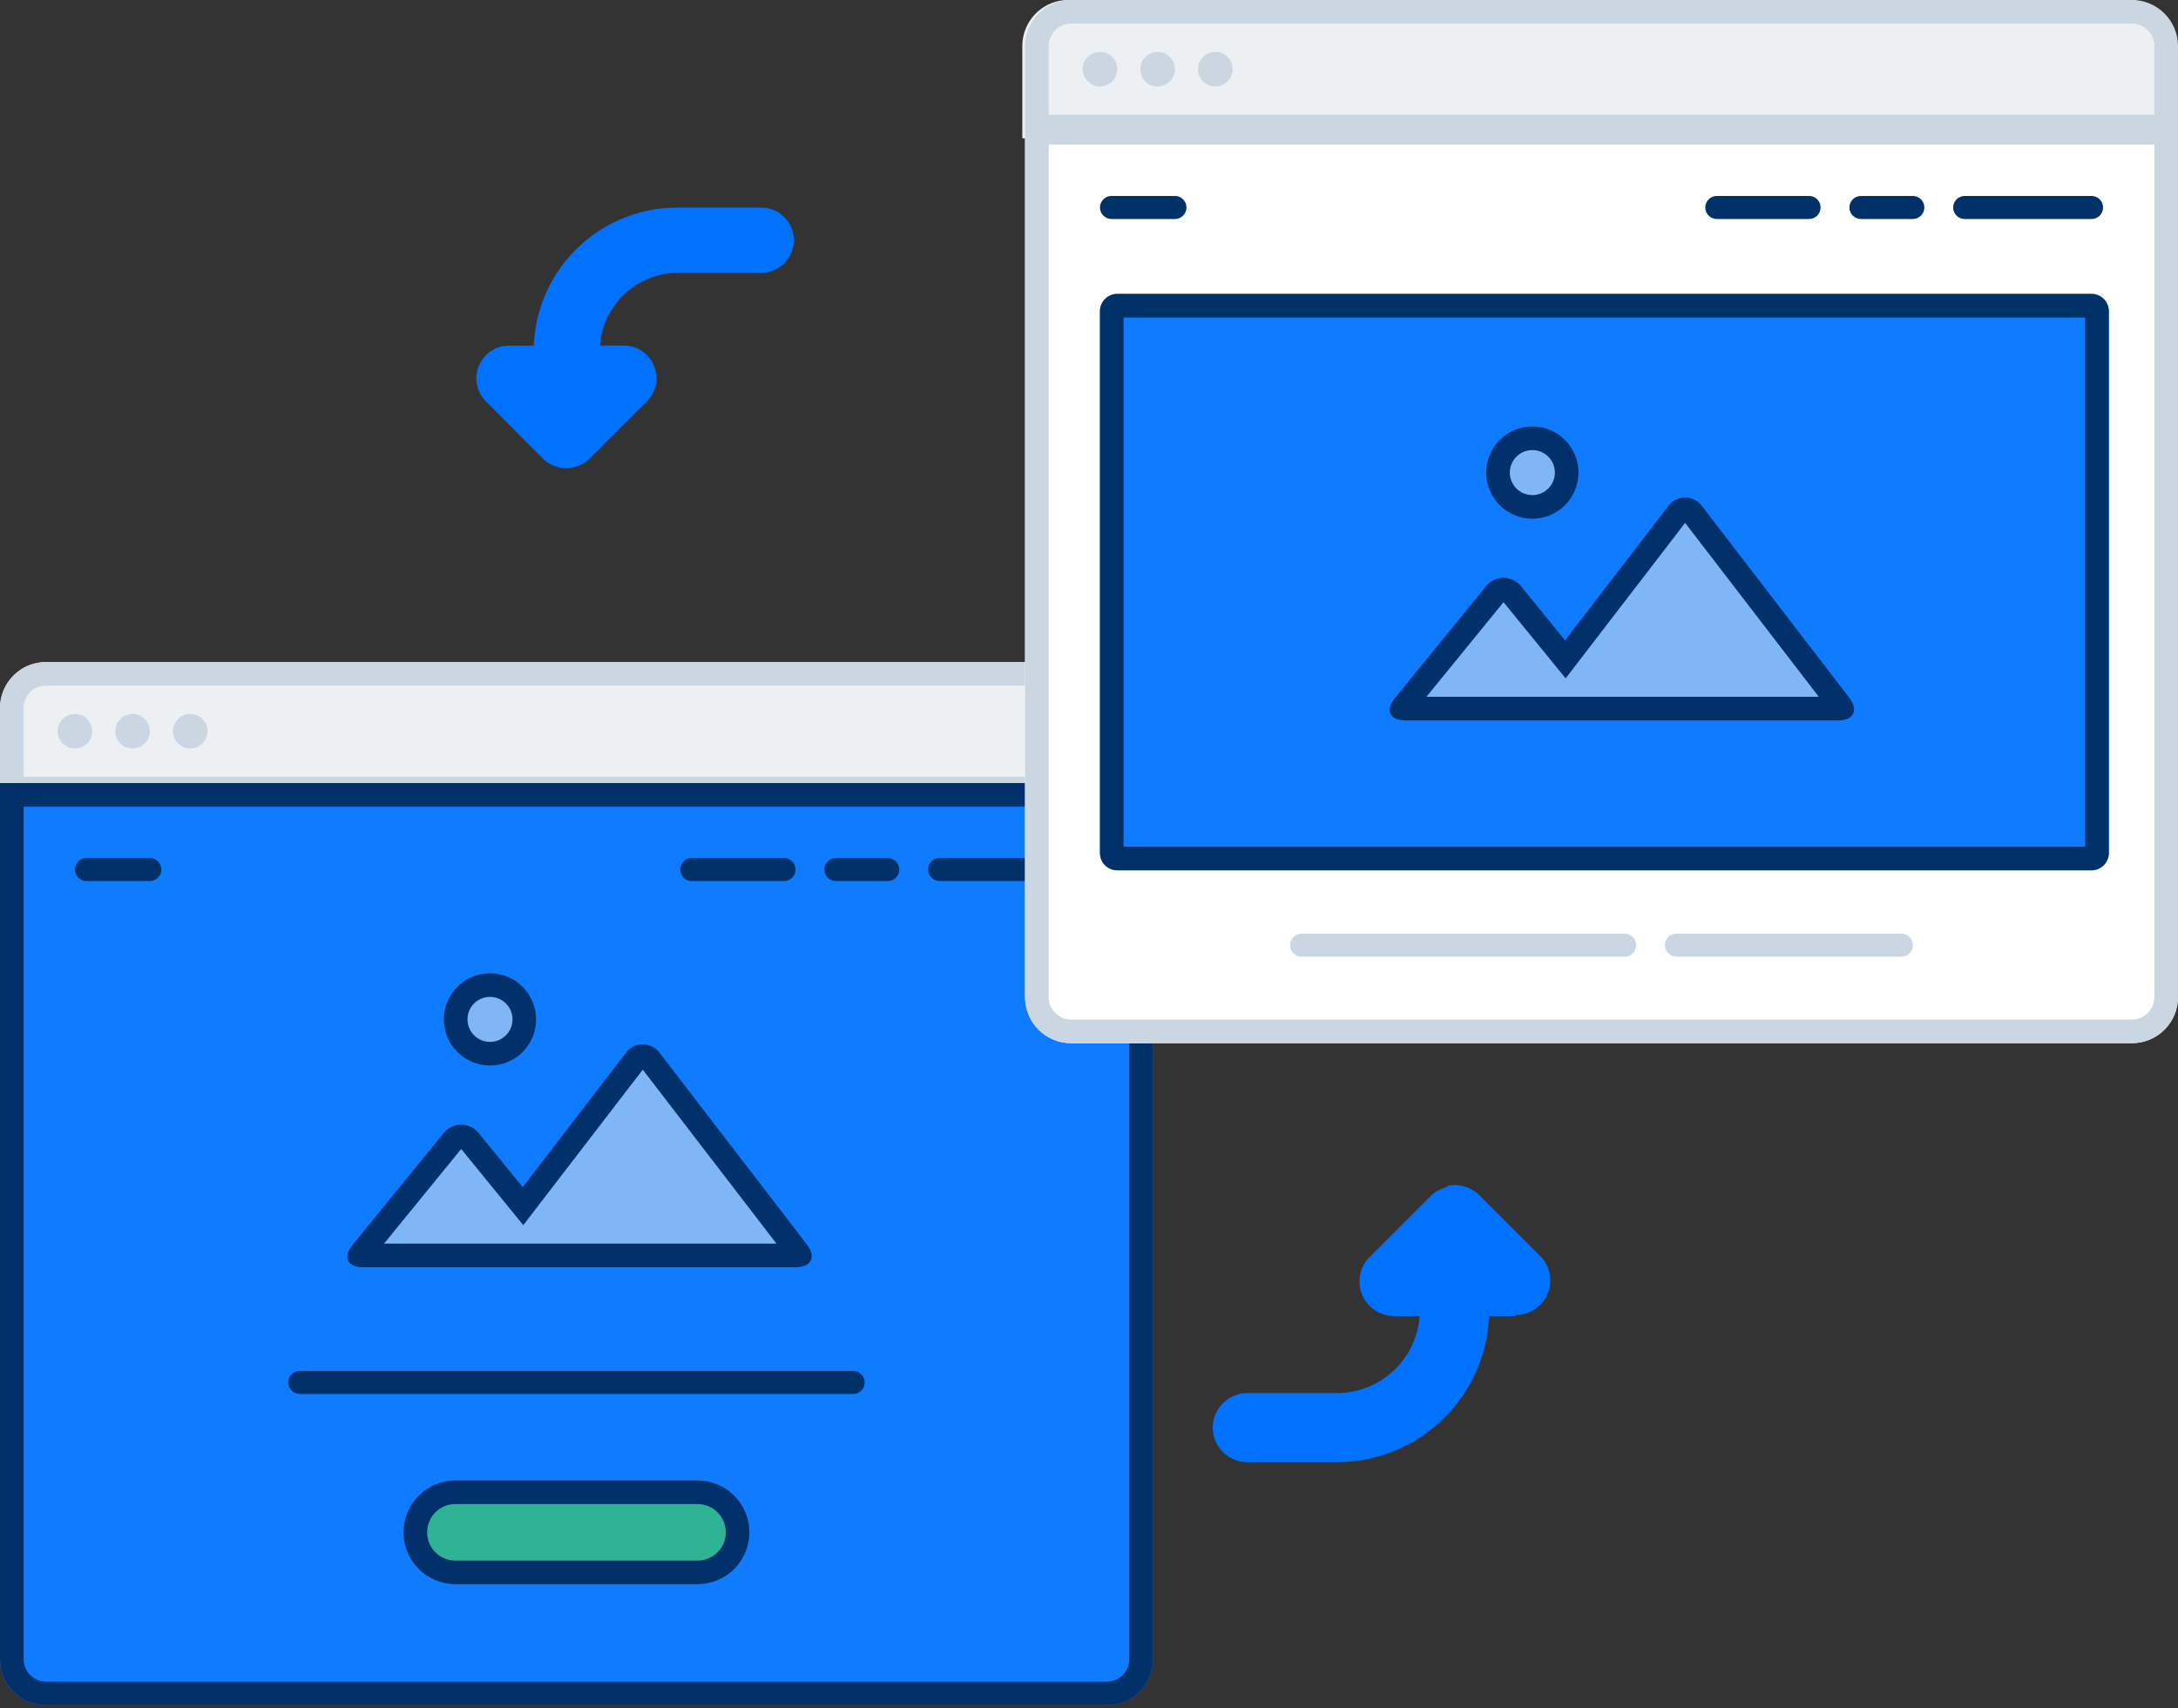 <svg xmlns="http://www.w3.org/2000/svg" xmlns:xlink="http://www.w3.org/1999/xlink" width="230.552" height="180.856" viewBox="0 0 230.552 180.856">
  <rect x="0" y="0" width="230.552" height="180.856" fill="#333333" stroke="none"/>
  <defs>
    <clipPath id="clip-path">
      <path id="Caminho_15432" data-name="Caminho 15432" d="M122.045-170.231v4.877H0v-9.769A4.877,4.877,0,0,1,4.879-180H117.166a4.878,4.878,0,0,1,4.879,4.877Z" transform="translate(0 180)" fill="none" clip-rule="evenodd"/>
    </clipPath>
    <clipPath id="clip-path-2">
      <path id="Caminho_15434" data-name="Caminho 15434" d="M11.831-167.339a1.831,1.831,0,0,0,1.831-1.831A1.831,1.831,0,0,0,11.831-171,1.831,1.831,0,0,0,10-169.169,1.831,1.831,0,0,0,11.831-167.339Z" transform="translate(-10 171)" fill="none" clip-rule="evenodd"/>
    </clipPath>
    <clipPath id="clip-path-3">
      <path id="Caminho_15436" data-name="Caminho 15436" d="M21.831-167.339a1.831,1.831,0,0,0,1.831-1.831A1.831,1.831,0,0,0,21.831-171,1.831,1.831,0,0,0,20-169.169,1.831,1.831,0,0,0,21.831-167.339Z" transform="translate(-20 171)" fill="none" clip-rule="evenodd"/>
    </clipPath>
    <clipPath id="clip-path-4">
      <path id="Caminho_15438" data-name="Caminho 15438" d="M31.831-167.339a1.831,1.831,0,0,0,1.831-1.831A1.831,1.831,0,0,0,31.831-171,1.831,1.831,0,0,0,30-169.169,1.831,1.831,0,0,0,31.831-167.339Z" transform="translate(-30 171)" fill="none" clip-rule="evenodd"/>
    </clipPath>
    <clipPath id="clip-path-5">
      <path id="Caminho_15443" data-name="Caminho 15443" d="M0-154.116V-159H122.045v92.753a4.88,4.88,0,0,1-4.879,4.884H4.879A4.882,4.882,0,0,1,0-66.247Z" transform="translate(0 159)" fill="none" clip-rule="evenodd"/>
    </clipPath>
    <clipPath id="clip-path-6">
      <path id="Caminho_15445" data-name="Caminho 15445" d="M73-23.016h36.614V-34H73Z" transform="translate(-73 34)" fill="none"/>
    </clipPath>
    <clipPath id="clip-path-7">
      <path id="Caminho_15448" data-name="Caminho 15448" d="M48.5-59.5h62.853v37.224H48.5ZM62.535-40.888a4.577,4.577,0,0,1,4.576-4.577H92.742a4.576,4.576,0,0,1,4.576,4.577,4.577,4.577,0,0,1-4.576,4.577H67.111A4.576,4.576,0,0,1,62.535-40.888Zm-1.831,0a6.407,6.407,0,0,0,6.407,6.407H92.742a6.407,6.407,0,0,0,6.407-6.407A6.407,6.407,0,0,0,92.742-47.3H67.111A6.407,6.407,0,0,0,60.7-40.888Z" transform="translate(-48.5 59.5)" fill="none" clip-rule="evenodd"/>
    </clipPath>
    <clipPath id="clip-path-8">
      <path id="Caminho_15447" data-name="Caminho 15447" d="M70-32.508A5.492,5.492,0,0,1,75.491-38h25.631a5.491,5.491,0,0,1,5.491,5.492h0a5.492,5.492,0,0,1-5.491,5.492H75.491A5.491,5.491,0,0,1,70-32.508Z" transform="translate(-70 38)" fill="none" clip-rule="evenodd"/>
    </clipPath>
    <clipPath id="clip-path-10">
      <path id="Caminho_15452" data-name="Caminho 15452" d="M50-55.78A1.22,1.22,0,0,1,51.219-57H109.8a1.217,1.217,0,0,1,1.219,1.22h0a1.22,1.22,0,0,1-1.219,1.22H51.219A1.217,1.217,0,0,1,50-55.78Z" transform="translate(-50 57)" fill="none" clip-rule="evenodd"/>
    </clipPath>
    <clipPath id="clip-path-11">
      <path id="Caminho_15454" data-name="Caminho 15454" d="M63.241-90.878H112.4V-122H63.241Z" transform="translate(-63.241 122)" fill="none"/>
    </clipPath>
    <clipPath id="clip-path-12">
      <path id="Caminho_15457" data-name="Caminho 15457" d="M38.746-147.5h75.4v57.361h-75.4Zm32.415,36.319L82.008-125.3a1.32,1.32,0,0,1,2.269,0l15.5,20.176c.565.735.46.949-.462.949H53.549c-.918,0-1-.162-.421-.867L62.707-116.8a1.47,1.47,0,0,1,2.428,0l4.592,5.635.731.9ZM69.71-112.3l1.435-.021-4.592-5.635a3.293,3.293,0,0,0-5.266,0L51.709-106.2c-1.551,1.9-.617,3.854,1.84,3.854H99.316c2.441,0,3.4-1.957,1.914-3.895l-15.5-20.176a3.138,3.138,0,0,0-5.173,0Zm-2.738-13.236a3.966,3.966,0,0,1-3.966-3.966,3.966,3.966,0,0,1,3.966-3.966,3.966,3.966,0,0,1,3.966,3.966A3.966,3.966,0,0,1,66.972-125.532Zm0,1.831a5.8,5.8,0,0,0,5.8-5.8,5.8,5.8,0,0,0-5.8-5.8,5.8,5.8,0,0,0-5.8,5.8A5.8,5.8,0,0,0,66.972-123.7Z" transform="translate(-38.746 147.5)" fill="none" clip-rule="evenodd"/>
    </clipPath>
    <clipPath id="clip-path-13">
      <path id="Caminho_15456" data-name="Caminho 15456" d="M78.814-103.358,89.66-117.476a2.227,2.227,0,0,1,3.721,0l15.5,20.176c1.028,1.337.492,2.422-1.188,2.422H61.927c-1.687,0-2.194-1.056-1.13-2.361l9.578-11.755a2.38,2.38,0,0,1,3.847,0Zm-3.464-12.878a4.882,4.882,0,0,1-4.882-4.882A4.882,4.882,0,0,1,75.349-126a4.882,4.882,0,0,1,4.882,4.882A4.882,4.882,0,0,1,75.349-116.236Z" transform="translate(-60.241 126)" fill="none" clip-rule="evenodd"/>
    </clipPath>
    <clipPath id="clip-path-15">
      <path id="Caminho_15461" data-name="Caminho 15461" d="M13-144.78A1.219,1.219,0,0,1,14.215-146h6.722a1.215,1.215,0,0,1,1.215,1.22h0a1.219,1.219,0,0,1-1.215,1.22H14.215A1.215,1.215,0,0,1,13-144.78Z" transform="translate(-13 146)" fill="none" clip-rule="evenodd"/>
    </clipPath>
    <clipPath id="clip-path-16">
      <path id="Caminho_15463" data-name="Caminho 15463" d="M118-144.78a1.22,1.22,0,0,1,1.215-1.22h9.775a1.215,1.215,0,0,1,1.215,1.22,1.22,1.22,0,0,1-1.215,1.22h-9.775A1.215,1.215,0,0,1,118-144.78Zm15.256,0a1.22,1.22,0,0,1,1.222-1.22h5.489a1.218,1.218,0,0,1,1.222,1.22,1.22,1.22,0,0,1-1.222,1.22h-5.489A1.218,1.218,0,0,1,133.256-144.78Zm10.984,0a1.22,1.22,0,0,1,1.219-1.22h13.429a1.217,1.217,0,0,1,1.219,1.22,1.22,1.22,0,0,1-1.219,1.22H145.458A1.217,1.217,0,0,1,144.24-144.78Z" transform="translate(-118 146)" fill="none" clip-rule="evenodd"/>
    </clipPath>
    <clipPath id="clip-path-17">
      <path id="Caminho_15468" data-name="Caminho 15468" d="M382.045-170.231v4.877H260v-9.769A4.877,4.877,0,0,1,264.879-180H377.166a4.878,4.878,0,0,1,4.879,4.877Z" transform="translate(-260 180)" fill="none" clip-rule="evenodd"/>
    </clipPath>
    <clipPath id="clip-path-18">
      <path id="Caminho_15470" data-name="Caminho 15470" d="M271.831-167.339a1.831,1.831,0,0,0,1.831-1.831A1.831,1.831,0,0,0,271.831-171,1.831,1.831,0,0,0,270-169.169,1.831,1.831,0,0,0,271.831-167.339Z" transform="translate(-270 171)" fill="none" clip-rule="evenodd"/>
    </clipPath>
    <clipPath id="clip-path-19">
      <path id="Caminho_15472" data-name="Caminho 15472" d="M281.831-167.339a1.831,1.831,0,0,0,1.831-1.831A1.831,1.831,0,0,0,281.831-171,1.831,1.831,0,0,0,280-169.169,1.831,1.831,0,0,0,281.831-167.339Z" transform="translate(-280 171)" fill="none" clip-rule="evenodd"/>
    </clipPath>
    <clipPath id="clip-path-20">
      <path id="Caminho_15474" data-name="Caminho 15474" d="M291.831-167.339a1.831,1.831,0,0,0,1.831-1.831A1.831,1.831,0,0,0,291.831-171,1.831,1.831,0,0,0,290-169.169,1.831,1.831,0,0,0,291.831-167.339Z" transform="translate(-290 171)" fill="none" clip-rule="evenodd"/>
    </clipPath>
    <clipPath id="clip-path-21">
      <path id="Caminho_15479" data-name="Caminho 15479" d="M260-154.116V-159H382.045v92.753a4.88,4.88,0,0,1-4.879,4.884H264.879A4.882,4.882,0,0,1,260-66.247Z" transform="translate(-260 159)" fill="#fff" clip-rule="evenodd"/>
    </clipPath>
    <clipPath id="clip-path-22">
      <path id="Caminho_15481" data-name="Caminho 15481" d="M306-16.78A1.22,1.22,0,0,1,307.218-18H341.4a1.216,1.216,0,0,1,1.218,1.22h0a1.22,1.22,0,0,1-1.218,1.22H307.218A1.216,1.216,0,0,1,306-16.78Z" transform="translate(-306 18)" fill="none" clip-rule="evenodd"/>
    </clipPath>
    <clipPath id="clip-path-23">
      <path id="Caminho_15483" data-name="Caminho 15483" d="M371-16.78A1.222,1.222,0,0,1,372.222-18h23.8a1.218,1.218,0,0,1,1.222,1.22h0a1.222,1.222,0,0,1-1.222,1.22h-23.8A1.218,1.218,0,0,1,371-16.78Z" transform="translate(-371 18)" fill="none" clip-rule="evenodd"/>
    </clipPath>
    <clipPath id="clip-path-24">
      <path id="Caminho_15488" data-name="Caminho 15488" d="M273-127.174A1.829,1.829,0,0,1,274.831-129H377.958a1.828,1.828,0,0,1,1.831,1.826V-69.8a1.829,1.829,0,0,1-1.831,1.826H274.831A1.828,1.828,0,0,1,273-69.8Z" transform="translate(-273 129)" fill="none" clip-rule="evenodd"/>
    </clipPath>
    <clipPath id="clip-path-25">
      <path id="Caminho_15490" data-name="Caminho 15490" d="M326.241-70.878H375.4V-102H326.241Z" transform="translate(-326.241 102)" fill="none"/>
    </clipPath>
    <clipPath id="clip-path-26">
      <path id="Caminho_15493" data-name="Caminho 15493" d="M301.746-127.5h75.4v57.362h-75.4Zm32.415,36.319L345.008-105.3a1.32,1.32,0,0,1,2.269,0l15.5,20.176c.565.735.46.949-.462.949H316.549c-.918,0-1-.162-.421-.867L325.706-96.8a1.47,1.47,0,0,1,2.428,0l4.592,5.635.731.9ZM332.71-92.3l1.435-.021-4.592-5.635a3.293,3.293,0,0,0-5.266,0L314.709-86.2c-1.551,1.9-.617,3.854,1.84,3.854h45.767c2.441,0,3.4-1.957,1.914-3.895l-15.5-20.176a3.138,3.138,0,0,0-5.173,0Zm-2.738-13.236a3.966,3.966,0,0,1-3.967-3.966,3.966,3.966,0,0,1,3.967-3.966,3.966,3.966,0,0,1,3.966,3.966A3.966,3.966,0,0,1,329.972-105.532Zm0,1.831a5.8,5.8,0,0,0,5.8-5.8,5.8,5.8,0,0,0-5.8-5.8,5.8,5.8,0,0,0-5.8,5.8A5.8,5.8,0,0,0,329.972-103.7Z" transform="translate(-301.746 127.5)" fill="none" clip-rule="evenodd"/>
    </clipPath>
    <clipPath id="clip-path-27">
      <path id="Caminho_15492" data-name="Caminho 15492" d="M341.813-83.358,352.66-97.476a2.226,2.226,0,0,1,3.721,0l15.5,20.176c1.028,1.337.492,2.422-1.188,2.422H324.927c-1.687,0-2.194-1.056-1.13-2.361l9.578-11.755a2.38,2.38,0,0,1,3.847,0Zm-3.464-12.878a4.882,4.882,0,0,1-4.882-4.882A4.882,4.882,0,0,1,338.349-106a4.882,4.882,0,0,1,4.882,4.882A4.882,4.882,0,0,1,338.349-96.236Z" transform="translate(-323.241 106)" fill="none" clip-rule="evenodd"/>
    </clipPath>
    <clipPath id="clip-path-29">
      <path id="Caminho_15497" data-name="Caminho 15497" d="M273-144.78a1.219,1.219,0,0,1,1.216-1.22h6.722a1.215,1.215,0,0,1,1.215,1.22h0a1.219,1.219,0,0,1-1.215,1.22h-6.722A1.215,1.215,0,0,1,273-144.78Z" transform="translate(-273 146)" fill="none" clip-rule="evenodd"/>
    </clipPath>
    <clipPath id="clip-path-30">
      <path id="Caminho_15499" data-name="Caminho 15499" d="M378-144.78a1.22,1.22,0,0,1,1.215-1.22h9.775a1.215,1.215,0,0,1,1.215,1.22,1.22,1.22,0,0,1-1.215,1.22h-9.775A1.215,1.215,0,0,1,378-144.78Zm15.256,0a1.22,1.22,0,0,1,1.222-1.22h5.489a1.218,1.218,0,0,1,1.222,1.22,1.22,1.22,0,0,1-1.222,1.22h-5.489A1.218,1.218,0,0,1,393.256-144.78Zm10.984,0a1.22,1.22,0,0,1,1.219-1.22h13.429a1.217,1.217,0,0,1,1.219,1.22,1.22,1.22,0,0,1-1.219,1.22H405.458A1.217,1.217,0,0,1,404.24-144.78Z" transform="translate(-378 146)" fill="none" clip-rule="evenodd"/>
    </clipPath>
  </defs>
  <g id="Grupo_5237" data-name="Grupo 5237" transform="translate(-20)">
    <g id="Grupo_5235" data-name="Grupo 5235" transform="translate(20 70.099)">
      <path id="Caminho_15428" data-name="Caminho 15428" d="M122.045-170.231v4.877H0v-9.769A4.877,4.877,0,0,1,4.879-180H117.166a4.878,4.878,0,0,1,4.879,4.877Z" transform="translate(0 180)" fill="#edf0f3"/>
      <g id="Grupo_5178" data-name="Grupo 5178" transform="translate(0 0)" clip-path="url(#clip-path)">
        <g id="Grupo_5177" data-name="Grupo 5177" transform="translate(0 0)">
          <path id="Caminho_15431" data-name="Caminho 15431" d="M122.045,9.769v4.877H0V4.877A4.877,4.877,0,0,1,4.879,0H117.166a4.878,4.878,0,0,1,4.879,4.877Z" fill="none" stroke="#cad6e1" stroke-width="5"/>
        </g>
      </g>
      <g id="Grupo_5179" data-name="Grupo 5179" transform="translate(6.102 5.492)" clip-path="url(#clip-path-2)">
        <path id="Caminho_15433" data-name="Caminho 15433" d="M5-176h9.764v9.764H5Z" transform="translate(-8.051 172.949)" fill="#cad6e1"/>
      </g>
      <g id="Grupo_5180" data-name="Grupo 5180" transform="translate(12.205 5.492)" clip-path="url(#clip-path-3)">
        <path id="Caminho_15435" data-name="Caminho 15435" d="M15-176h9.764v9.764H15Z" transform="translate(-18.051 172.949)" fill="#cad6e1"/>
      </g>
      <g id="Grupo_5181" data-name="Grupo 5181" transform="translate(18.307 5.492)" clip-path="url(#clip-path-4)">
        <path id="Caminho_15437" data-name="Caminho 15437" d="M25-176h9.764v9.764H25Z" transform="translate(-28.051 172.949)" fill="#cad6e1"/>
      </g>
      <g id="Grupo_5233" data-name="Grupo 5233" transform="translate(0 12.816)">
        <path id="Caminho_15439" data-name="Caminho 15439" d="M0-154.116V-159H122.045v92.753a4.88,4.88,0,0,1-4.879,4.884H4.879A4.882,4.882,0,0,1,0-66.247Z" transform="translate(0 159)" fill="#0f7bff"/>
      </g>
      <g id="Grupo_5186" data-name="Grupo 5186" transform="translate(0 12.816)" clip-path="url(#clip-path-5)">
        <g id="Grupo_5185" data-name="Grupo 5185" transform="translate(122.045 97.637) rotate(180)">
          <path id="Caminho_15442" data-name="Caminho 15442" d="M122.045,92.753v4.884H0V4.884A4.88,4.88,0,0,1,4.879,0H117.166a4.882,4.882,0,0,1,4.879,4.884Z" fill="none" stroke="#013168" stroke-width="5"/>
        </g>
      </g>
      <g id="Grupo_5189" data-name="Grupo 5189" transform="translate(44.547 89.094)" clip-path="url(#clip-path-6)">
        <path id="Caminho_15444" data-name="Caminho 15444" d="M-47-32.508A5.492,5.492,0,0,1-41.509-38h25.631a5.491,5.491,0,0,1,5.491,5.492h0a5.492,5.492,0,0,1-5.491,5.492H-41.509A5.491,5.491,0,0,1-47-32.508Z" transform="translate(-26.227 35.559)" fill="#fff" fill-rule="evenodd"/>
      </g>
      <g id="Grupo_5191" data-name="Grupo 5191" transform="translate(29.596 73.533)" clip-path="url(#clip-path-7)">
        <g id="Grupo_5190" data-name="Grupo 5190" transform="translate(13.12 13.12)" clip-path="url(#clip-path-8)">
          <path id="Caminho_15446" data-name="Caminho 15446" d="M70-32.508A5.492,5.492,0,0,1,75.491-38h25.631a5.491,5.491,0,0,1,5.491,5.492h0a5.492,5.492,0,0,1-5.491,5.492H75.491A5.491,5.491,0,0,1,70-32.508Z" transform="translate(-70 38)" fill="#2eb394"/>
        </g>
      </g>
      <g id="Grupo_5193" data-name="Grupo 5193" transform="translate(42.716 86.653)" clip-path="url(#clip-path-8)">
        <g id="Grupo_5192" data-name="Grupo 5192" transform="translate(0 0)">
          <path id="Caminho_15449" data-name="Caminho 15449" d="M0,5.492A5.492,5.492,0,0,1,5.491,0H31.122a5.491,5.491,0,0,1,5.491,5.492h0a5.492,5.492,0,0,1-5.491,5.492H5.491A5.491,5.491,0,0,1,0,5.492Z" fill="none" stroke="#01306a" stroke-width="5"/>
        </g>
      </g>
      <g id="Grupo_5194" data-name="Grupo 5194" transform="translate(30.511 75.058)" clip-path="url(#clip-path-10)">
        <path id="Caminho_15451" data-name="Caminho 15451" d="M45-62h67.125v8.543H45Z" transform="translate(-48.051 58.949)" fill="#003168"/>
      </g>
      <g id="Grupo_5197" data-name="Grupo 5197" transform="translate(38.592 35.394)" clip-path="url(#clip-path-11)">
        <path id="Caminho_15453" data-name="Caminho 15453" d="M-79.32-103.358l10.846-14.118a2.227,2.227,0,0,1,3.721,0l15.5,20.176c1.028,1.337.492,2.422-1.188,2.422H-96.206c-1.687,0-2.194-1.056-1.13-2.361l9.578-11.755a2.38,2.38,0,0,1,3.847,0Zm-3.464-12.878a4.882,4.882,0,0,1-4.882-4.882A4.882,4.882,0,0,1-82.784-126a4.882,4.882,0,0,1,4.882,4.882A4.882,4.882,0,0,1-82.784-116.236Z" transform="translate(-0.435 123.559)" fill="#fff" fill-rule="evenodd"/>
      </g>
      <g id="Grupo_5199" data-name="Grupo 5199" transform="translate(23.645 19.832)" clip-path="url(#clip-path-12)">
        <g id="Grupo_5198" data-name="Grupo 5198" transform="translate(13.116 13.12)" clip-path="url(#clip-path-13)">
          <path id="Caminho_15455" data-name="Caminho 15455" d="M78.814-103.358,89.66-117.476a2.227,2.227,0,0,1,3.721,0l15.5,20.176c1.028,1.337.492,2.422-1.188,2.422H61.927c-1.687,0-2.194-1.056-1.13-2.361l9.578-11.755a2.38,2.38,0,0,1,3.847,0Zm-3.464-12.878a4.882,4.882,0,0,1-4.882-4.882A4.882,4.882,0,0,1,75.349-126a4.882,4.882,0,0,1,4.882,4.882A4.882,4.882,0,0,1,75.349-116.236Z" transform="translate(-60.241 126)" fill="#7eb6f6"/>
        </g>
      </g>
      <g id="Grupo_5201" data-name="Grupo 5201" transform="translate(36.761 32.953)" clip-path="url(#clip-path-13)">
        <g id="Grupo_5200" data-name="Grupo 5200" transform="translate(0)">
          <path id="Caminho_15458" data-name="Caminho 15458" d="M18.573,22.641,29.419,8.524a2.227,2.227,0,0,1,3.721,0L48.641,28.7c1.028,1.337.492,2.422-1.188,2.422H1.687C0,31.122-.507,30.066.556,28.761l9.578-11.755a2.38,2.38,0,0,1,3.847,0ZM15.109,9.764a4.882,4.882,0,1,1,4.882-4.882A4.882,4.882,0,0,1,15.109,9.764Z" transform="translate(0)" fill="none" stroke="#01306a" stroke-width="5"/>
        </g>
      </g>
      <g id="Grupo_5202" data-name="Grupo 5202" transform="translate(7.932 20.748)" clip-path="url(#clip-path-15)">
        <path id="Caminho_15460" data-name="Caminho 15460" d="M8-151H23.256v8.543H8Z" transform="translate(-11.051 147.949)" fill="#003168"/>
      </g>
      <g id="Grupo_5203" data-name="Grupo 5203" transform="translate(72.006 20.748)" clip-path="url(#clip-path-16)">
        <path id="Caminho_15462" data-name="Caminho 15462" d="M113-151h48.208v8.543H113Z" transform="translate(-116.051 147.949)" fill="#003168"/>
      </g>
    </g>
    <g id="Grupo_5236" data-name="Grupo 5236" transform="translate(128.218)">
      <path id="Caminho_15500" data-name="Caminho 15500" d="M122.045-170.231v4.877H0v-9.769A4.877,4.877,0,0,1,4.879-180H117.166a4.878,4.878,0,0,1,4.879,4.877Z" transform="translate(0 180)" fill="#edf0f3"/>
      <g id="Grupo_5207" data-name="Grupo 5207" transform="translate(0.289 0)" clip-path="url(#clip-path-17)">
        <g id="Grupo_5206" data-name="Grupo 5206" transform="translate(0 0)">
          <path id="Caminho_15467" data-name="Caminho 15467" d="M122.045,9.769v4.877H0V4.877A4.877,4.877,0,0,1,4.879,0H117.166a4.878,4.878,0,0,1,4.879,4.877Z" fill="none" stroke="#cad6e1" stroke-width="5"/>
        </g>
      </g>
      <g id="Grupo_5208" data-name="Grupo 5208" transform="translate(6.391 5.492)" clip-path="url(#clip-path-18)">
        <path id="Caminho_15469" data-name="Caminho 15469" d="M265-176h9.764v9.764H265Z" transform="translate(-268.051 172.949)" fill="#cad6e1"/>
      </g>
      <g id="Grupo_5209" data-name="Grupo 5209" transform="translate(12.494 5.492)" clip-path="url(#clip-path-19)">
        <path id="Caminho_15471" data-name="Caminho 15471" d="M275-176h9.764v9.764H275Z" transform="translate(-278.051 172.949)" fill="#cad6e1"/>
      </g>
      <g id="Grupo_5210" data-name="Grupo 5210" transform="translate(18.596 5.492)" clip-path="url(#clip-path-20)">
        <path id="Caminho_15473" data-name="Caminho 15473" d="M285-176h9.764v9.764H285Z" transform="translate(-288.051 172.949)" fill="#cad6e1"/>
      </g>
      <g id="Grupo_5215" data-name="Grupo 5215" transform="translate(0.289 12.816)" clip-path="url(#clip-path-21)">
        <g id="Grupo_5214" data-name="Grupo 5214" transform="translate(122.045 97.637) rotate(180)">
          <path id="Caminho_15478" data-name="Caminho 15478" d="M122.045,92.753v4.884H0V4.884A4.88,4.88,0,0,1,4.879,0H117.166a4.882,4.882,0,0,1,4.879,4.884Z" fill="#fff" stroke="#cad6e1" stroke-width="5"/>
        </g>
      </g>
      <g id="Grupo_5216" data-name="Grupo 5216" transform="translate(28.359 98.856)" clip-path="url(#clip-path-22)">
        <path id="Caminho_15480" data-name="Caminho 15480" d="M301-23h42.716v8.543H301Z" transform="translate(-304.051 19.949)" fill="#cad6e1"/>
      </g>
      <g id="Grupo_5217" data-name="Grupo 5217" transform="translate(68.024 98.856)" clip-path="url(#clip-path-23)">
        <path id="Caminho_15482" data-name="Caminho 15482" d="M366-23h32.342v8.543H366Z" transform="translate(-369.051 19.949)" fill="#cad6e1"/>
      </g>
      <g id="Grupo_5234" data-name="Grupo 5234" transform="translate(8.221 31.121)">
        <path id="Caminho_15484" data-name="Caminho 15484" d="M273-127.174A1.829,1.829,0,0,1,274.831-129H377.958a1.828,1.828,0,0,1,1.831,1.826V-69.8a1.829,1.829,0,0,1-1.831,1.826H274.831A1.828,1.828,0,0,1,273-69.8Z" transform="translate(-273 129)" fill="#0f7bff"/>
      </g>
      <g id="Grupo_5221" data-name="Grupo 5221" transform="translate(8.221 31.121)" clip-path="url(#clip-path-24)">
        <g id="Grupo_5220" data-name="Grupo 5220" transform="translate(0 0)">
          <path id="Caminho_15487" data-name="Caminho 15487" d="M0,1.826A1.829,1.829,0,0,1,1.831,0H104.958a1.828,1.828,0,0,1,1.831,1.826V59.2a1.829,1.829,0,0,1-1.831,1.826H1.831A1.828,1.828,0,0,1,0,59.2Z" transform="translate(0 0)" fill="none" stroke="#003168" stroke-width="5"/>
        </g>
      </g>
      <g id="Grupo_5224" data-name="Grupo 5224" transform="translate(40.711 47.598)" clip-path="url(#clip-path-25)">
        <path id="Caminho_15489" data-name="Caminho 15489" d="M183.68-83.358l10.846-14.118a2.227,2.227,0,0,1,3.721,0l15.5,20.176c1.028,1.337.492,2.422-1.188,2.422H166.794c-1.687,0-2.194-1.056-1.13-2.361l9.578-11.755a2.38,2.38,0,0,1,3.847,0Zm-3.464-12.878a4.882,4.882,0,0,1-4.882-4.882A4.882,4.882,0,0,1,180.216-106a4.882,4.882,0,0,1,4.882,4.882A4.882,4.882,0,0,1,180.216-96.236Z" transform="translate(-263.435 103.559)" fill="#fff" fill-rule="evenodd"/>
      </g>
      <g id="Grupo_5226" data-name="Grupo 5226" transform="translate(25.764 32.037)" clip-path="url(#clip-path-26)">
        <g id="Grupo_5225" data-name="Grupo 5225" transform="translate(13.116 13.12)" clip-path="url(#clip-path-27)">
          <path id="Caminho_15491" data-name="Caminho 15491" d="M341.813-83.358,352.66-97.476a2.226,2.226,0,0,1,3.721,0l15.5,20.176c1.028,1.337.492,2.422-1.188,2.422H324.927c-1.687,0-2.194-1.056-1.13-2.361l9.578-11.755a2.38,2.38,0,0,1,3.847,0Zm-3.464-12.878a4.882,4.882,0,0,1-4.882-4.882A4.882,4.882,0,0,1,338.349-106a4.882,4.882,0,0,1,4.882,4.882A4.882,4.882,0,0,1,338.349-96.236Z" transform="translate(-323.241 106)" fill="#7eb6f6"/>
        </g>
      </g>
      <g id="Grupo_5228" data-name="Grupo 5228" transform="translate(38.881 45.157)" clip-path="url(#clip-path-27)">
        <g id="Grupo_5227" data-name="Grupo 5227" transform="translate(0)">
          <path id="Caminho_15494" data-name="Caminho 15494" d="M18.573,22.641,29.419,8.524a2.227,2.227,0,0,1,3.721,0L48.641,28.7c1.028,1.337.492,2.422-1.188,2.422H1.687C0,31.122-.507,30.066.556,28.761l9.578-11.755a2.38,2.38,0,0,1,3.847,0ZM15.109,9.764a4.882,4.882,0,1,1,4.882-4.882A4.882,4.882,0,0,1,15.109,9.764Z" transform="translate(0)" fill="none" stroke="#01306a" stroke-width="5"/>
        </g>
      </g>
      <g id="Grupo_5229" data-name="Grupo 5229" transform="translate(8.221 20.748)" clip-path="url(#clip-path-29)">
        <path id="Caminho_15496" data-name="Caminho 15496" d="M268-151h15.256v8.543H268Z" transform="translate(-271.051 147.949)" fill="#003168"/>
      </g>
      <g id="Grupo_5230" data-name="Grupo 5230" transform="translate(72.295 20.748)" clip-path="url(#clip-path-30)">
        <path id="Caminho_15498" data-name="Caminho 15498" d="M373-151h48.208v8.543H373Z" transform="translate(-376.051 147.949)" fill="#003168"/>
      </g>
    </g>
    <path id="Caminho_15507" data-name="Caminho 15507" d="M50.882,28.745a3.453,3.453,0,0,1-.742,3.763L44.046,38.6h0a3.452,3.452,0,0,1-.535.432l-.259.138-.345.173-.345.1-.293.086a3.453,3.453,0,0,1-1.346,0l-.293-.086-.345-.1-.345-.173-.259-.138a3.452,3.452,0,0,1-.535-.432h0l-6.059-6.094a3.453,3.453,0,0,1,2.434-5.887h2.641A15.209,15.209,0,0,1,53.333,12h8.959a3.453,3.453,0,0,1,0,6.905H53.333a8.286,8.286,0,0,0-8.165,7.7h2.589A3.453,3.453,0,0,1,50.882,28.745Z" transform="translate(38.345 9.982)" fill="#0072ff"/>
    <path id="Caminho_15508" data-name="Caminho 15508" d="M44.628,49.823H41.793A16.113,16.113,0,0,1,25.7,65.3H16.206a3.658,3.658,0,0,1,0-7.316H25.7a8.779,8.779,0,0,0,8.742-8.158H31.7a3.658,3.658,0,0,1-2.542-6.255l6.456-6.457h0a3.658,3.658,0,0,1,.567-.457l.293-.146.366-.183.366-.11.238-.183a3.657,3.657,0,0,1,1.427,0l.311.091.366.11.366.183.274.146a3.658,3.658,0,0,1,.567.457h0l6.456,6.457a3.658,3.658,0,0,1-2.579,6.237Z" transform="translate(135.832 89.515)" fill="#0072ff"/>
  </g>
</svg>

